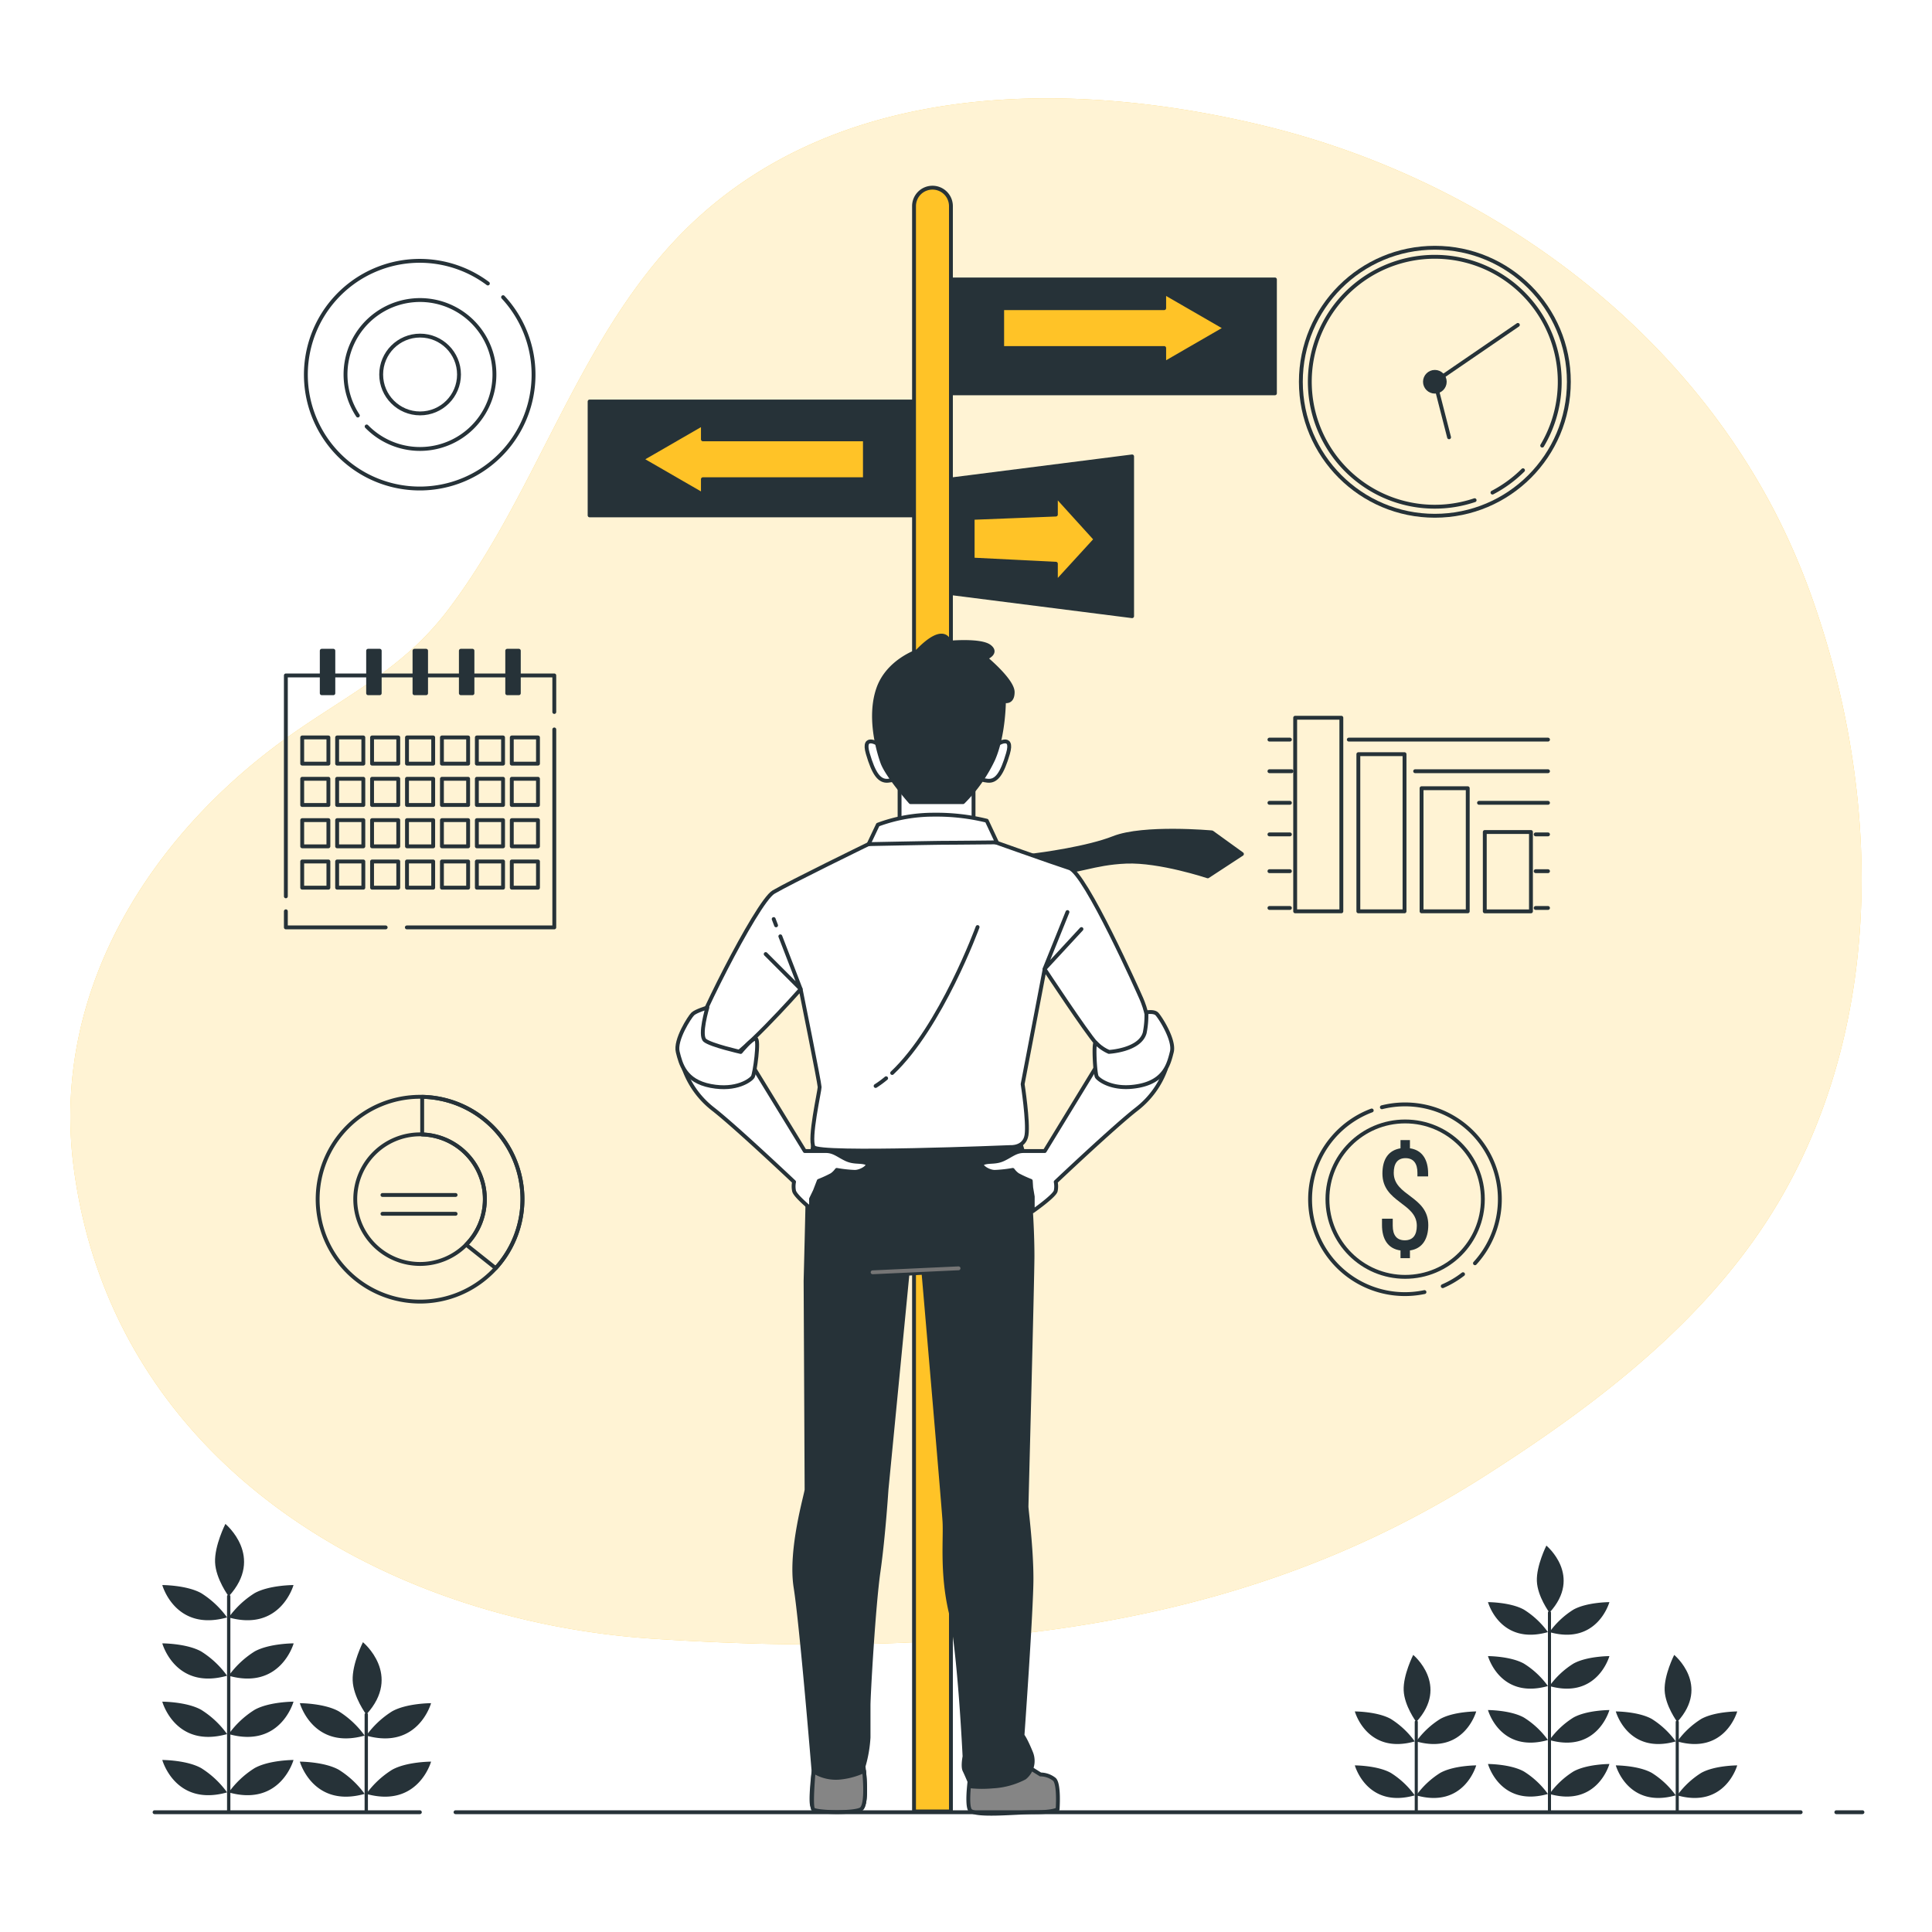 <svg class="animated" id="freepik_stories-business-decisions" xmlns="http://www.w3.org/2000/svg" viewBox="0 0 500 500" version="1.1" xmlns:xlink="http://www.w3.org/1999/xlink" xmlns:svgjs="http://svgjs.com/svgjs"><style>svg#freepik_stories-business-decisions:not(.animated) .animable {opacity: 0;}svg#freepik_stories-business-decisions.animated #freepik--background-simple--inject-66 {animation: 1s 1 forwards cubic-bezier(.36,-0.01,.5,1.38) slideRight;animation-delay: 0s;}svg#freepik_stories-business-decisions.animated #freepik--Signs--inject-66 {animation: 1s 1 forwards cubic-bezier(.36,-0.01,.5,1.38) lightSpeedRight;animation-delay: 0s;}svg#freepik_stories-business-decisions.animated #freepik--Graphics--inject-66 {animation: 1s 1 forwards cubic-bezier(.36,-0.01,.5,1.38) lightSpeedRight;animation-delay: 0s;}svg#freepik_stories-business-decisions.animated #freepik--Character--inject-66 {animation: 1s 1 forwards cubic-bezier(.36,-0.01,.5,1.38) zoomOut;animation-delay: 0s;}svg#freepik_stories-business-decisions.animated #freepik--Plants--inject-66 {animation: 1s 1 forwards cubic-bezier(.36,-0.01,.5,1.38) lightSpeedLeft;animation-delay: 0s;}svg#freepik_stories-business-decisions.animated #freepik--Floor--inject-66 {animation: 1s 1 forwards cubic-bezier(.36,-0.01,.5,1.38) lightSpeedLeft;animation-delay: 0s;}            @keyframes slideRight {                0% {                    opacity: 0;                    transform: translateX(30px);                }                100% {                    opacity: 1;                    transform: translateX(0);                }            }                    @keyframes lightSpeedRight {              from {                transform: translate3d(50%, 0, 0) skewX(-20deg);                opacity: 0;              }              60% {                transform: skewX(10deg);                opacity: 1;              }              80% {                transform: skewX(-2deg);              }              to {                opacity: 1;                transform: translate3d(0, 0, 0);              }            }                    @keyframes zoomOut {                0% {                    opacity: 0;                    transform: scale(1.5);                }                100% {                    opacity: 1;                    transform: scale(1);                }            }                    @keyframes lightSpeedLeft {              from {                transform: translate3d(-50%, 0, 0) skewX(20deg);                opacity: 0;              }              60% {                transform: skewX(-10deg);                opacity: 1;              }              80% {                transform: skewX(2deg);              }              to {                opacity: 1;                transform: translate3d(0, 0, 0);              }            }        </style><g id="freepik--background-simple--inject-66" class="animable" style="transform-origin: 249.995px 225.521px;"><path d="M459,131.83C432.43,81.13,382,46,327.71,32.69,275.88,20,213.48,20.62,174.47,62.43c-25.69,27.53-36,65.86-58.65,95.59-11.27,14.78-25.37,21.54-40.14,31.88C39.7,215.11,13.23,255.68,19,301.56c9.7,76.71,79.68,117.91,150,122.54,92.94,6.11,159.22-6.31,215.52-42.29,29.25-18.69,58.41-40.87,76.26-71.56,27-46.41,25.89-104.95,8.43-154.78A178.75,178.75,0,0,0,459,131.83Z" style="fill: #FFC327; transform-origin: 249.995px 225.521px;" id="elovudmh55108" class="animable"></path><g id="elo6quplw1tdf"><path d="M459,131.83C432.43,81.13,382,46,327.71,32.69,275.88,20,213.48,20.62,174.47,62.43c-25.69,27.53-36,65.86-58.65,95.59-11.27,14.78-25.37,21.54-40.14,31.88C39.7,215.11,13.23,255.68,19,301.56c9.7,76.71,79.68,117.91,150,122.54,92.94,6.11,159.22-6.31,215.52-42.29,29.25-18.69,58.41-40.87,76.26-71.56,27-46.41,25.89-104.95,8.43-154.78A178.75,178.75,0,0,0,459,131.83Z" style="fill: rgb(255, 255, 255); opacity: 0.8; transform-origin: 249.995px 225.521px;" class="animable" id="eliiy43y5ehc"></path></g></g><g id="freepik--Signs--inject-66" class="animable" style="transform-origin: 241.27px 258.685px;"><path d="M246.1,468.8h-9.55V53.34a4.77,4.77,0,0,1,4.77-4.77h0a4.77,4.77,0,0,1,4.78,4.77Z" style="fill: #FFC327; stroke: rgb(38, 50, 56); stroke-linecap: round; stroke-linejoin: round; transform-origin: 241.325px 258.685px;" id="eleagxij3vlyh" class="animable"></path><rect x="152.59" y="103.91" width="83.69" height="29.47" style="fill: rgb(38, 50, 56); stroke: rgb(38, 50, 56); stroke-linecap: round; stroke-linejoin: round; transform-origin: 194.435px 118.645px;" id="elwcwbsnqkisj" class="animable"></rect><rect x="246.26" y="72.32" width="83.69" height="29.47" style="fill: rgb(38, 50, 56); stroke: rgb(38, 50, 56); stroke-linecap: round; stroke-linejoin: round; transform-origin: 288.105px 87.055px;" id="el1q555c75x5v" class="animable"></rect><polygon points="246.26 153.53 292.99 159.47 292.99 118.12 246.26 124.06 246.26 153.53" style="fill: rgb(38, 50, 56); stroke: rgb(38, 50, 56); stroke-linecap: round; stroke-linejoin: round; transform-origin: 269.625px 138.795px;" id="el2cdqjekybb" class="animable"></polygon><polygon points="283.57 139.58 273.26 128.21 273.26 133.17 251.72 134.02 251.72 144.82 273.26 145.89 273.26 150.85 283.57 139.58" style="fill: #FFC327; stroke: rgb(38, 50, 56); stroke-linecap: round; stroke-linejoin: round; transform-origin: 267.645px 139.53px;" id="el956j1p2ctin" class="animable"></polygon><polygon points="317.19 84.91 301.29 75.73 301.29 79.75 259.36 79.75 259.36 90.07 301.29 90.07 301.29 94.1 317.19 84.91" style="fill: #FFC327; stroke: rgb(38, 50, 56); stroke-linecap: round; stroke-linejoin: round; transform-origin: 288.275px 84.915px;" id="eledp0df4pnu" class="animable"></polygon><polygon points="166.01 118.86 181.91 109.68 181.91 113.7 223.84 113.7 223.84 124.02 181.91 124.02 181.91 128.04 166.01 118.86" style="fill: #FFC327; stroke: rgb(38, 50, 56); stroke-linecap: round; stroke-linejoin: round; transform-origin: 194.925px 118.86px;" id="elax6bzzxyddi" class="animable"></polygon></g><g id="freepik--Graphics--inject-66" class="animable" style="transform-origin: 240px 201.44px;"><circle cx="371.34" cy="98.8" r="34.68" style="fill: none; stroke: rgb(38, 50, 56); stroke-linecap: round; stroke-linejoin: round; transform-origin: 371.34px 98.8px;" id="el9282j9mid5q" class="animable"></circle><path d="M394.15,121.7a32.65,32.65,0,0,1-7.9,5.78" style="fill: none; stroke: rgb(38, 50, 56); stroke-linecap: round; stroke-linejoin: round; transform-origin: 390.2px 124.59px;" id="el4hrdv496vwd" class="animable"></path><path d="M381.63,129.45a32.34,32.34,0,1,1,17.49-14.13" style="fill: none; stroke: rgb(38, 50, 56); stroke-linecap: round; stroke-linejoin: round; transform-origin: 371.319px 98.798px;" id="elnjpai6yrfj" class="animable"></path><circle cx="371.34" cy="98.8" r="2.56" style="fill: rgb(38, 50, 56); stroke: rgb(38, 50, 56); stroke-linecap: round; stroke-linejoin: round; transform-origin: 371.34px 98.8px;" id="elerjcbqjkzf" class="animable"></circle><polyline points="375.02 113.17 371.34 98.8 392.82 84.09" style="fill: none; stroke: rgb(38, 50, 56); stroke-linecap: round; stroke-linejoin: round; transform-origin: 382.08px 98.63px;" id="elda466tqzkpe" class="animable"></polyline><polyline points="143.45 188.78 143.45 240.01 105.29 240.01" style="fill: none; stroke: rgb(38, 50, 56); stroke-linecap: round; stroke-linejoin: round; transform-origin: 124.37px 214.395px;" id="elyxkhl3n23a" class="animable"></polyline><polyline points="73.98 231.97 73.98 174.8 143.45 174.8 143.45 184.26" style="fill: none; stroke: rgb(38, 50, 56); stroke-linecap: round; stroke-linejoin: round; transform-origin: 108.715px 203.385px;" id="ell5u4u4c488" class="animable"></polyline><polyline points="99.81 240.01 73.98 240.01 73.98 235.84" style="fill: none; stroke: rgb(38, 50, 56); stroke-linecap: round; stroke-linejoin: round; transform-origin: 86.895px 237.925px;" id="eliaa7ezbnhk" class="animable"></polyline><rect x="78.21" y="190.85" width="6.78" height="6.78" style="fill: none; stroke: rgb(38, 50, 56); stroke-linecap: round; stroke-linejoin: round; transform-origin: 81.6px 194.24px;" id="elsuuc2pvw3i" class="animable"></rect><rect x="87.25" y="190.85" width="6.78" height="6.78" style="fill: none; stroke: rgb(38, 50, 56); stroke-linecap: round; stroke-linejoin: round; transform-origin: 90.64px 194.24px;" id="elnj2c5ryftdf" class="animable"></rect><rect x="96.29" y="190.85" width="6.78" height="6.78" style="fill: none; stroke: rgb(38, 50, 56); stroke-linecap: round; stroke-linejoin: round; transform-origin: 99.68px 194.24px;" id="el6zqktrewso3" class="animable"></rect><rect x="105.33" y="190.85" width="6.78" height="6.78" style="fill: none; stroke: rgb(38, 50, 56); stroke-linecap: round; stroke-linejoin: round; transform-origin: 108.72px 194.24px;" id="elemsp39tlawr" class="animable"></rect><rect x="114.37" y="190.85" width="6.78" height="6.78" style="fill: none; stroke: rgb(38, 50, 56); stroke-linecap: round; stroke-linejoin: round; transform-origin: 117.76px 194.24px;" id="el2p4w1lnrrws" class="animable"></rect><rect x="123.41" y="190.85" width="6.78" height="6.78" style="fill: none; stroke: rgb(38, 50, 56); stroke-linecap: round; stroke-linejoin: round; transform-origin: 126.8px 194.24px;" id="elgl2sdk4e20r" class="animable"></rect><rect x="132.45" y="190.85" width="6.78" height="6.78" style="fill: none; stroke: rgb(38, 50, 56); stroke-linecap: round; stroke-linejoin: round; transform-origin: 135.84px 194.24px;" id="elgcp14ktlcln" class="animable"></rect><rect x="78.21" y="201.55" width="6.78" height="6.78" style="fill: none; stroke: rgb(38, 50, 56); stroke-linecap: round; stroke-linejoin: round; transform-origin: 81.6px 204.94px;" id="el3up9yrpulkt" class="animable"></rect><rect x="87.25" y="201.55" width="6.78" height="6.78" style="fill: none; stroke: rgb(38, 50, 56); stroke-linecap: round; stroke-linejoin: round; transform-origin: 90.64px 204.94px;" id="el4ihyla53l24" class="animable"></rect><rect x="96.29" y="201.55" width="6.78" height="6.78" style="fill: none; stroke: rgb(38, 50, 56); stroke-linecap: round; stroke-linejoin: round; transform-origin: 99.68px 204.94px;" id="el9jak3g7f9qu" class="animable"></rect><rect x="105.33" y="201.55" width="6.78" height="6.78" style="fill: none; stroke: rgb(38, 50, 56); stroke-linecap: round; stroke-linejoin: round; transform-origin: 108.72px 204.94px;" id="elnte71agtirt" class="animable"></rect><rect x="114.37" y="201.55" width="6.78" height="6.78" style="fill: none; stroke: rgb(38, 50, 56); stroke-linecap: round; stroke-linejoin: round; transform-origin: 117.76px 204.94px;" id="elyome6262ff" class="animable"></rect><rect x="123.41" y="201.55" width="6.78" height="6.78" style="fill: none; stroke: rgb(38, 50, 56); stroke-linecap: round; stroke-linejoin: round; transform-origin: 126.8px 204.94px;" id="elrnneah9n4qr" class="animable"></rect><rect x="132.45" y="201.55" width="6.78" height="6.78" style="fill: none; stroke: rgb(38, 50, 56); stroke-linecap: round; stroke-linejoin: round; transform-origin: 135.84px 204.94px;" id="elb7g0mi6oo28" class="animable"></rect><rect x="78.21" y="212.25" width="6.78" height="6.78" style="fill: none; stroke: rgb(38, 50, 56); stroke-linecap: round; stroke-linejoin: round; transform-origin: 81.6px 215.64px;" id="els52nagrai" class="animable"></rect><rect x="87.25" y="212.25" width="6.78" height="6.78" style="fill: none; stroke: rgb(38, 50, 56); stroke-linecap: round; stroke-linejoin: round; transform-origin: 90.64px 215.64px;" id="elei5w1boi68h" class="animable"></rect><rect x="96.29" y="212.25" width="6.78" height="6.78" style="fill: none; stroke: rgb(38, 50, 56); stroke-linecap: round; stroke-linejoin: round; transform-origin: 99.68px 215.64px;" id="eloslqkhb0g3r" class="animable"></rect><rect x="105.33" y="212.25" width="6.78" height="6.78" style="fill: none; stroke: rgb(38, 50, 56); stroke-linecap: round; stroke-linejoin: round; transform-origin: 108.72px 215.64px;" id="el7evl2vwr4jy" class="animable"></rect><rect x="114.37" y="212.25" width="6.78" height="6.78" style="fill: none; stroke: rgb(38, 50, 56); stroke-linecap: round; stroke-linejoin: round; transform-origin: 117.76px 215.64px;" id="elvaatm6uvokf" class="animable"></rect><rect x="123.41" y="212.25" width="6.78" height="6.78" style="fill: none; stroke: rgb(38, 50, 56); stroke-linecap: round; stroke-linejoin: round; transform-origin: 126.8px 215.64px;" id="el96lhz6l7dn" class="animable"></rect><rect x="132.45" y="212.25" width="6.78" height="6.78" style="fill: none; stroke: rgb(38, 50, 56); stroke-linecap: round; stroke-linejoin: round; transform-origin: 135.84px 215.64px;" id="el11v22awwcrko" class="animable"></rect><rect x="78.21" y="222.95" width="6.78" height="6.78" style="fill: none; stroke: rgb(38, 50, 56); stroke-linecap: round; stroke-linejoin: round; transform-origin: 81.6px 226.34px;" id="ele2vixvymwvn" class="animable"></rect><rect x="87.25" y="222.95" width="6.78" height="6.78" style="fill: none; stroke: rgb(38, 50, 56); stroke-linecap: round; stroke-linejoin: round; transform-origin: 90.64px 226.34px;" id="elkjxkkhbiso" class="animable"></rect><rect x="96.29" y="222.95" width="6.78" height="6.78" style="fill: none; stroke: rgb(38, 50, 56); stroke-linecap: round; stroke-linejoin: round; transform-origin: 99.68px 226.34px;" id="elva23tmvwtwb" class="animable"></rect><rect x="105.33" y="222.95" width="6.78" height="6.78" style="fill: none; stroke: rgb(38, 50, 56); stroke-linecap: round; stroke-linejoin: round; transform-origin: 108.72px 226.34px;" id="el4g83o5o451b" class="animable"></rect><rect x="114.37" y="222.95" width="6.78" height="6.78" style="fill: none; stroke: rgb(38, 50, 56); stroke-linecap: round; stroke-linejoin: round; transform-origin: 117.76px 226.34px;" id="elc2gcrprs024" class="animable"></rect><rect x="123.41" y="222.95" width="6.78" height="6.78" style="fill: none; stroke: rgb(38, 50, 56); stroke-linecap: round; stroke-linejoin: round; transform-origin: 126.8px 226.34px;" id="el6vsuwx2b9e6" class="animable"></rect><rect x="132.45" y="222.95" width="6.78" height="6.78" style="fill: none; stroke: rgb(38, 50, 56); stroke-linecap: round; stroke-linejoin: round; transform-origin: 135.84px 226.34px;" id="eliv9thmlomrn" class="animable"></rect><path d="M86.27,179.41h-3v-11h3Zm12-11h-3v11h3Zm12,0h-3v11h3Zm12,0h-3v11h3Zm12,0h-3v11h3Z" style="fill: rgb(38, 50, 56); stroke: rgb(38, 50, 56); stroke-linecap: round; stroke-linejoin: round; transform-origin: 108.77px 173.91px;" id="el2hvii55bhlr" class="animable"></path><path d="M108.72,283.85a26.5,26.5,0,1,0,26.49,26.5A26.49,26.49,0,0,0,108.72,283.85Zm0,43.26a16.77,16.77,0,1,1,16.76-16.76A16.77,16.77,0,0,1,108.72,327.11Z" style="fill: none; stroke: rgb(38, 50, 56); stroke-linecap: round; stroke-linejoin: round; transform-origin: 108.71px 310.35px;" id="elbdxkyry5mk9" class="animable"></path><path d="M109.26,283.86v9.75a16.74,16.74,0,0,1,11.38,28.51l7.65,6.08a26.49,26.49,0,0,0-19-44.34Z" style="fill: none; stroke: rgb(38, 50, 56); stroke-linecap: round; stroke-linejoin: round; transform-origin: 122.236px 306.03px;" id="elicqidbm7sus" class="animable"></path><line x1="98.98" y1="309.26" x2="117.91" y2="309.26" style="fill: none; stroke: rgb(38, 50, 56); stroke-linecap: round; stroke-linejoin: round; transform-origin: 108.445px 309.26px;" id="ely6fcdi2y2un" class="animable"></line><line x1="98.98" y1="314.13" x2="117.91" y2="314.13" style="fill: none; stroke: rgb(38, 50, 56); stroke-linecap: round; stroke-linejoin: round; transform-origin: 108.445px 314.13px;" id="el6n1m3c1s247" class="animable"></line><line x1="349.07" y1="191.41" x2="400.62" y2="191.41" style="fill: none; stroke: rgb(38, 50, 56); stroke-linecap: round; stroke-linejoin: round; transform-origin: 374.845px 191.41px;" id="el3wwa3x4drtq" class="animable"></line><line x1="328.53" y1="191.41" x2="333.83" y2="191.41" style="fill: none; stroke: rgb(38, 50, 56); stroke-linecap: round; stroke-linejoin: round; transform-origin: 331.18px 191.41px;" id="elrn7eiamp19j" class="animable"></line><line x1="366.24" y1="199.59" x2="400.62" y2="199.59" style="fill: none; stroke: rgb(38, 50, 56); stroke-linecap: round; stroke-linejoin: round; transform-origin: 383.43px 199.59px;" id="el96n7fp84uei" class="animable"></line><line x1="328.53" y1="199.59" x2="334.25" y2="199.59" style="fill: none; stroke: rgb(38, 50, 56); stroke-linecap: round; stroke-linejoin: round; transform-origin: 331.39px 199.59px;" id="elg660ka2wha5" class="animable"></line><line x1="382.77" y1="207.77" x2="400.62" y2="207.77" style="fill: none; stroke: rgb(38, 50, 56); stroke-linecap: round; stroke-linejoin: round; transform-origin: 391.695px 207.77px;" id="elg7rukhownf" class="animable"></line><line x1="328.53" y1="207.77" x2="333.83" y2="207.77" style="fill: none; stroke: rgb(38, 50, 56); stroke-linecap: round; stroke-linejoin: round; transform-origin: 331.18px 207.77px;" id="el6sr5lpz7c7i" class="animable"></line><line x1="397.43" y1="215.94" x2="400.62" y2="215.94" style="fill: none; stroke: rgb(38, 50, 56); stroke-linecap: round; stroke-linejoin: round; transform-origin: 399.025px 215.94px;" id="elygvpz1lzerb" class="animable"></line><line x1="328.53" y1="215.94" x2="333.83" y2="215.94" style="fill: none; stroke: rgb(38, 50, 56); stroke-linecap: round; stroke-linejoin: round; transform-origin: 331.18px 215.94px;" id="elwxjf697jlrj" class="animable"></line><line x1="397.43" y1="225.46" x2="400.62" y2="225.46" style="fill: none; stroke: rgb(38, 50, 56); stroke-linecap: round; stroke-linejoin: round; transform-origin: 399.025px 225.46px;" id="elgto1lqcq8ha" class="animable"></line><line x1="328.53" y1="225.46" x2="333.83" y2="225.46" style="fill: none; stroke: rgb(38, 50, 56); stroke-linecap: round; stroke-linejoin: round; transform-origin: 331.18px 225.46px;" id="elashsfpjqodp" class="animable"></line><line x1="397.43" y1="234.98" x2="400.62" y2="234.98" style="fill: none; stroke: rgb(38, 50, 56); stroke-linecap: round; stroke-linejoin: round; transform-origin: 399.025px 234.98px;" id="el4othsdun7qn" class="animable"></line><line x1="328.53" y1="234.98" x2="333.83" y2="234.98" style="fill: none; stroke: rgb(38, 50, 56); stroke-linecap: round; stroke-linejoin: round; transform-origin: 331.18px 234.98px;" id="elmssqy36sl9" class="animable"></line><rect x="335.19" y="185.75" width="11.95" height="50.1" style="fill: none; stroke: rgb(38, 50, 56); stroke-linecap: round; stroke-linejoin: round; transform-origin: 341.165px 210.8px;" id="elnsh3ytmxdh" class="animable"></rect><rect x="351.54" y="195.18" width="11.95" height="40.67" style="fill: none; stroke: rgb(38, 50, 56); stroke-linecap: round; stroke-linejoin: round; transform-origin: 357.515px 215.515px;" id="el4bb5u62v7od" class="animable"></rect><rect x="367.9" y="203.99" width="11.95" height="31.86" style="fill: none; stroke: rgb(38, 50, 56); stroke-linecap: round; stroke-linejoin: round; transform-origin: 373.875px 219.92px;" id="el21r2cl7yrqg" class="animable"></rect><rect x="384.26" y="215.32" width="11.95" height="20.54" style="fill: none; stroke: rgb(38, 50, 56); stroke-linecap: round; stroke-linejoin: round; transform-origin: 390.235px 225.59px;" id="ely3suaegohxo" class="animable"></rect><path d="M126.26,73.37a29.46,29.46,0,1,0,3.94,3.54" style="fill: none; stroke: rgb(38, 50, 56); stroke-linecap: round; stroke-linejoin: round; transform-origin: 108.62px 96.965px;" id="elqr3987y9ag" class="animable"></path><path d="M94.89,110.37a19.27,19.27,0,1,0-2.28-2.83" style="fill: none; stroke: rgb(38, 50, 56); stroke-linecap: round; stroke-linejoin: round; transform-origin: 108.689px 96.919px;" id="eljgv082ht7o" class="animable"></path><circle cx="108.72" cy="96.92" r="10.07" style="fill: none; stroke: rgb(38, 50, 56); stroke-linecap: round; stroke-linejoin: round; transform-origin: 108.72px 96.92px;" id="el3ut1qgbn1v" class="animable"></circle><path d="M364.89,297.18c3.23.46,4.71,3,4.71,6.54v.73h-2.77v-.92c0-2.35-.95-3.8-3.08-3.8s-3.05,1.45-3.05,3.8c0,6,8.94,6,8.94,13.51,0,3.57-1.52,6.12-4.75,6.58v2h-2.44v-2c-3.31-.46-4.79-3-4.79-6.58V315.4h2.78v1.83c0,2.39,1,3.76,3.12,3.76s3.11-1.37,3.11-3.76c0-5.94-8.9-6-8.9-13.51,0-3.65,1.49-6,4.68-6.54v-2.13h2.44Z" style="fill: rgb(38, 50, 56); transform-origin: 363.65px 310.335px;" id="el1al9tli9x3j" class="animable"></path><path d="M373.38,332.86a24.27,24.27,0,0,0,5.25-3.1" style="fill: none; stroke: rgb(38, 50, 56); stroke-linecap: round; stroke-linejoin: round; transform-origin: 376.005px 331.31px;" id="elrntwlo3mt3" class="animable"></path><path d="M355,287.39a24.54,24.54,0,0,0,13.65,47" style="fill: none; stroke: rgb(38, 50, 56); stroke-linecap: round; stroke-linejoin: round; transform-origin: 353.85px 311.154px;" id="elmqm8vqme9qg" class="animable"></path><path d="M381.72,326.93a24.54,24.54,0,0,0-24.09-40.37" style="fill: none; stroke: rgb(38, 50, 56); stroke-linecap: round; stroke-linejoin: round; transform-origin: 372.896px 306.374px;" id="eldgtrqbo8ods" class="animable"></path><g id="elebxd2dzvcoo"><circle cx="363.65" cy="310.34" r="20.11" style="fill: none; stroke: rgb(38, 50, 56); stroke-linecap: round; stroke-linejoin: round; transform-origin: 363.65px 310.34px; transform: rotate(-42.81deg);" class="animable" id="elz8ed3dc6ac"></circle></g></g><g id="freepik--Character--inject-66" class="animable" style="transform-origin: 248.353px 316.943px;"><path d="M266,221.56l.71-.08c3-.37,14.76-1.95,21.49-4.61,7.76-3.07,25.45-1.45,25.45-1.45l7.76,5.6-8.84,5.78s-12.46-4.16-21.12-3.8-12.81,2.89-18.23,2.53-12.09-4-12.09-4Z" style="fill: rgb(38, 50, 56); stroke: rgb(38, 50, 56); stroke-linecap: round; stroke-linejoin: round; transform-origin: 291.27px 220.896px;" id="eleibhrez3vkb" class="animable"></path><polygon points="232.81 204 232.81 215.61 251.95 215.61 251.95 202.17 232.81 204" style="fill: rgb(255, 255, 255); stroke: rgb(38, 50, 56); stroke-linecap: round; stroke-linejoin: round; transform-origin: 242.38px 208.89px;" id="elxrom6tb31vc" class="animable"></polygon><path d="M227.58,192.73s-4.53-3-3,2.26,3,7.31,5.29,7.06,3.53-1,2.77-3S227.58,192.73,227.58,192.73Z" style="fill: rgb(255, 255, 255); stroke: rgb(38, 50, 56); stroke-linecap: round; stroke-linejoin: round; transform-origin: 228.564px 196.974px;" id="elph1s3qp4b9i" class="animable"></path><path d="M257.87,192.73s4.53-3,3,2.26-3,7.31-5.29,7.06-3.52-1-2.77-3S257.87,192.73,257.87,192.73Z" style="fill: rgb(255, 255, 255); stroke: rgb(38, 50, 56); stroke-linecap: round; stroke-linejoin: round; transform-origin: 256.888px 196.974px;" id="elq5veylsh1wq" class="animable"></path><path d="M237.41,168.55s-7.56,2.51-10.08,9.57-.25,15.61,1,19.14,7.31,10.33,7.31,10.33h13.6a39.12,39.12,0,0,0,7.81-11.08c2.77-6.3,2.77-15.12,2.77-15.12s2.26.76,2.26-2.27-7-8.81-7-8.81,3.28-1.26,1-3-10.33-1-10.33-1S244.71,161,237.41,168.55Z" style="fill: rgb(38, 50, 56); stroke: rgb(38, 50, 56); stroke-linecap: round; stroke-linejoin: round; transform-origin: 244.136px 186.043px;" id="elhfvkobqjf89" class="animable"></path><path d="M267.21,457.94l2.07,1.29a5.84,5.84,0,0,1,3.62,1.29c1.29,1.3.81,7.72.81,7.72s-1,.76-5.95.76S252,470.2,251,468.39s.18-9.42.18-9.42Z" style="fill: rgb(133, 133, 133); stroke: rgb(38, 50, 56); stroke-linecap: round; stroke-linejoin: round; transform-origin: 262.198px 463.665px;" id="el9hcfghxncmf" class="animable"></path><path d="M210.57,295.27S209,306.65,209,309s-.52,22.5-.52,22.5.26,53,.26,54-4.4,15.52-2.84,25.35,4.65,47.58,4.65,47.58-1,8.28-.26,9.05,10.35,1.81,12.42.78.77-11.12.77-11.12a33.29,33.29,0,0,0,1.3-7.5v-8.28c0-2.58,1.29-25.6,2.58-34.65s2.07-21.21,2.07-21.21l5.43-55.86,4.14-.26s5.17,60,5.43,64.4S243.67,407,246,417.07s3.62,37.5,3.62,37.5-.52,2.59,0,3.62,1.81,4.14,1.81,4.14a29.74,29.74,0,0,0,5.43,0,20.08,20.08,0,0,0,8.32-2.26,5.59,5.59,0,0,0,1.68-6.42c-1.55-3.79-2.24-4.51-2.24-4.51s2.33-32.58,2.33-40.6-1.29-17.84-1.29-18.62,1.55-59,1.55-64.91-.52-22-3.11-29-44-5.17-48.1-4.91A6.34,6.34,0,0,0,210.57,295.27Z" style="fill: rgb(38, 50, 56); stroke: rgb(38, 50, 56); stroke-linecap: round; stroke-linejoin: round; transform-origin: 236.412px 379.692px;" id="el0jpc8yrxuawt" class="animable"></path><line x1="225.83" y1="329.27" x2="248.07" y2="328.24" style="fill: none; stroke: rgb(117, 117, 117); stroke-linecap: round; stroke-linejoin: round; transform-origin: 236.95px 328.755px;" id="elka7z5cnbc0j" class="animable"></line><path d="M238.76,215.1l-14,3.36s-20.18,9.83-24.57,12.41-21.73,37.5-20.95,39.31,4.14,4.14,7.5,4.66S207.21,256,207.21,256s4.91,24.31,4.91,25.34-2.84,13.45-1.55,15.52,50.95,0,50.95,0,3.62.26,4.14-3.1-1-13.19-1-13.19l5.69-29.74s10.87,16.48,13.31,19.13c4.23,4.61,9.49,2.68,12.29-.77,2.45-3,.26-8.8-.51-10.61S280.91,226,276.78,224.67s-21.47-7.5-21.47-7.5Z" style="fill: rgb(255, 255, 255); stroke: rgb(38, 50, 56); stroke-linecap: round; stroke-linejoin: round; transform-origin: 238.146px 256.44px;" id="elih5yay7eheh" class="animable"></path><path d="M224.8,218.46s17.09-.35,19.93-.35S258,218,258,218l-2.63-5.6a54.47,54.47,0,0,0-13.7-1.56,41.32,41.32,0,0,0-14.48,2.59Z" style="fill: rgb(255, 255, 255); stroke: rgb(38, 50, 56); stroke-linecap: round; stroke-linejoin: round; transform-origin: 241.4px 214.648px;" id="el5kz7jjp2hh2" class="animable"></path><polyline points="201.95 242.32 207.21 255.96 198.16 246.91" style="fill: none; stroke: rgb(38, 50, 56); stroke-linecap: round; stroke-linejoin: round; transform-origin: 202.685px 249.14px;" id="elvladodtln6" class="animable"></polyline><line x1="200.23" y1="237.85" x2="200.85" y2="239.48" style="fill: none; stroke: rgb(38, 50, 56); stroke-linecap: round; stroke-linejoin: round; transform-origin: 200.54px 238.665px;" id="elb7e0cogur2f" class="animable"></line><path d="M229.33,279.05a25.8,25.8,0,0,1-2.72,2" style="fill: none; stroke: rgb(38, 50, 56); stroke-linecap: round; stroke-linejoin: round; transform-origin: 227.97px 280.05px;" id="ellwcpss4qnon" class="animable"></path><path d="M253,239.92s-9.45,25.85-22.11,37.77" style="fill: none; stroke: rgb(38, 50, 56); stroke-linecap: round; stroke-linejoin: round; transform-origin: 241.945px 258.805px;" id="elsp61mo0xes8" class="animable"></path><polyline points="276.26 236.04 270.31 250.79 279.88 240.44" style="fill: none; stroke: rgb(38, 50, 56); stroke-linecap: round; stroke-linejoin: round; transform-origin: 275.095px 243.415px;" id="elqjh1tr8ynmh" class="animable"></polyline><path d="M177,276.65a23,23,0,0,0,7.5,10.34c5.69,4.4,21,18.88,21,18.88a5.81,5.81,0,0,0,0,2.33c.26,1.29,4.4,4.65,4.4,4.65v-2.58l1-2.07,1-2.59a30.24,30.24,0,0,0,3.37-1.55,5.44,5.44,0,0,0,1.29-1.29,33.93,33.93,0,0,0,4.65.51c1.81,0,4.4-1.81,2.85-2.32s-3.1,0-5.17-1-3.11-2.07-5.18-2.07h-5.43L194,274.58Z" style="fill: rgb(255, 255, 255); stroke: rgb(38, 50, 56); stroke-linecap: round; stroke-linejoin: round; transform-origin: 200.767px 293.715px;" id="el6vjqhy24mm4" class="animable"></path><path d="M183.07,260.75s-3,.9-3.79,1.67-4.66,6.73-3.88,9.83,1.81,7.5,8.53,8.79,10.35-1.55,10.87-2.32,1.79-9.93.75-9.93-3.86,3.46-3.86,3.46-7.7-1.74-9.25-3S183.07,260.75,183.07,260.75Z" style="fill: rgb(255, 255, 255); stroke: rgb(38, 50, 56); stroke-linecap: round; stroke-linejoin: round; transform-origin: 185.622px 271.061px;" id="elo6gf01mzik" class="animable"></path><path d="M301.72,276.65a23,23,0,0,1-7.5,10.34c-5.69,4.4-21,18.88-21,18.88a5.81,5.81,0,0,1,0,2.33c-.26,1.29-5.95,5.27-5.95,5.27V309.7l-.4-2.38-.11-1.71a30.24,30.24,0,0,1-3.37-1.55,5.44,5.44,0,0,1-1.29-1.29,33.93,33.93,0,0,1-4.65.51c-1.81,0-4.4-1.81-2.85-2.32s3.1,0,5.17-1,3.11-2.07,5.18-2.07h5.43l14.22-23.27Z" style="fill: rgb(255, 255, 255); stroke: rgb(38, 50, 56); stroke-linecap: round; stroke-linejoin: round; transform-origin: 277.923px 294.045px;" id="elykjn9vl565" class="animable"></path><path d="M296.68,262s1.94-.37,2.71.4,4.66,6.73,3.88,9.83-1.81,7.5-8.53,8.79-10.35-1.55-10.87-2.32-.93-9.58-.25-8.8a10.7,10.7,0,0,0,3.36,2.33s8-.41,9.27-4.94A22.83,22.83,0,0,0,296.68,262Z" style="fill: rgb(255, 255, 255); stroke: rgb(38, 50, 56); stroke-linecap: round; stroke-linejoin: round; transform-origin: 293.318px 271.631px;" id="elayv1zwpa9h8" class="animable"></path><path d="M222.73,468.28c1.63-.82,1.17-7.27.9-9.95a19.06,19.06,0,0,1-5.82,1.67,10.88,10.88,0,0,1-7.24-1.55s-.83,8.95-.13,9.79S220.66,469.31,222.73,468.28Z" style="fill: rgb(133, 133, 133); stroke: rgb(38, 50, 56); stroke-linecap: round; stroke-linejoin: round; transform-origin: 217.031px 463.647px;" id="elf4b9lplune" class="animable"></path></g><g id="freepik--Plants--inject-66" class="animable" style="transform-origin: 245.795px 431.86px;"><path d="M401,469.33a.4.4,0,0,1-.4-.4V417.35a.4.4,0,1,1,.8,0v51.58A.4.4,0,0,1,401,469.33Z" style="fill: rgb(38, 50, 56); transform-origin: 401px 443.14px;" id="eltz0ktgtf01e" class="animable"></path><path d="M400.6,464.28a22,22,0,0,0-6.21-5.82c-3.49-1.94-9.3-1.94-9.3-1.94S388.19,467.77,400.6,464.28Z" style="fill: rgb(38, 50, 56); transform-origin: 392.845px 460.736px;" id="elz6lpvt59yfm" class="animable"></path><path d="M401,464.28a22.09,22.09,0,0,1,6.2-5.82c3.49-1.94,9.31-1.94,9.31-1.94S413.4,467.77,401,464.28Z" style="fill: rgb(38, 50, 56); transform-origin: 408.755px 460.736px;" id="elp076dctfoa" class="animable"></path><path d="M400.6,450.32a22,22,0,0,0-6.21-5.82c-3.49-1.94-9.3-1.94-9.3-1.94S388.19,453.81,400.6,450.32Z" style="fill: rgb(38, 50, 56); transform-origin: 392.845px 446.776px;" id="elbwd8s5lzpti" class="animable"></path><path d="M401,450.32a22.09,22.09,0,0,1,6.2-5.82c3.49-1.94,9.31-1.94,9.31-1.94S413.4,453.81,401,450.32Z" style="fill: rgb(38, 50, 56); transform-origin: 408.755px 446.776px;" id="el9dvr0tmoejp" class="animable"></path><path d="M400.6,436.35a21.92,21.92,0,0,0-6.21-5.81c-3.49-1.94-9.3-1.94-9.3-1.94S388.19,439.84,400.6,436.35Z" style="fill: rgb(38, 50, 56); transform-origin: 392.845px 432.811px;" id="elzndqxu1lz7" class="animable"></path><path d="M401,436.35a22,22,0,0,1,6.2-5.81c3.49-1.94,9.31-1.94,9.31-1.94S413.4,439.84,401,436.35Z" style="fill: rgb(38, 50, 56); transform-origin: 408.755px 432.811px;" id="elfjimmjtk88" class="animable"></path><path d="M400.6,422.39a22,22,0,0,0-6.21-5.82c-3.49-1.94-9.3-1.94-9.3-1.94S388.19,425.88,400.6,422.39Z" style="fill: rgb(38, 50, 56); transform-origin: 392.845px 418.846px;" id="elosqp68ryd9" class="animable"></path><path d="M401,422.39a22.09,22.09,0,0,1,6.2-5.82c3.49-1.94,9.31-1.94,9.31-1.94S413.4,425.88,401,422.39Z" style="fill: rgb(38, 50, 56); transform-origin: 408.755px 418.846px;" id="eltv8cazfa4qc" class="animable"></path><path d="M401,417.35s-3.11-4.18-3.26-8.17,2.46-9.18,2.46-9.18S409.7,407.85,401,417.35Z" style="fill: rgb(38, 50, 56); transform-origin: 401.202px 408.675px;" id="elojmlkyhh8a" class="animable"></path><path d="M59.19,469.33a.43.43,0,0,1-.43-.43V413.14a.43.43,0,0,1,.86,0V468.9A.43.43,0,0,1,59.19,469.33Z" style="fill: rgb(38, 50, 56); transform-origin: 59.19px 441.02px;" id="el0vel7bpz2tse" class="animable"></path><path d="M58.77,463.87a23.89,23.89,0,0,0-6.71-6.29c-3.77-2.1-10.06-2.1-10.06-2.1S45.35,467.64,58.77,463.87Z" style="fill: rgb(38, 50, 56); transform-origin: 50.385px 460.037px;" id="el0zt2h7jhtbb" class="animable"></path><path d="M59.19,463.87a23.89,23.89,0,0,1,6.71-6.29c3.77-2.1,10.06-2.1,10.06-2.1S72.6,467.64,59.19,463.87Z" style="fill: rgb(38, 50, 56); transform-origin: 67.575px 460.037px;" id="ele7d3yc27ij" class="animable"></path><path d="M58.77,448.78a23.74,23.74,0,0,0-6.71-6.29c-3.77-2.1-10.06-2.1-10.06-2.1S45.35,452.55,58.77,448.78Z" style="fill: rgb(38, 50, 56); transform-origin: 50.385px 444.947px;" id="elxjx6ka0tuf8" class="animable"></path><path d="M59.19,448.78a23.74,23.74,0,0,1,6.71-6.29c3.77-2.1,10.06-2.1,10.06-2.1S72.6,452.55,59.19,448.78Z" style="fill: rgb(38, 50, 56); transform-origin: 67.575px 444.947px;" id="elf2eq133u0f" class="animable"></path><path d="M58.77,433.68a23.89,23.89,0,0,0-6.71-6.29C48.29,425.3,42,425.3,42,425.3S45.35,437.46,58.77,433.68Z" style="fill: rgb(38, 50, 56); transform-origin: 50.385px 429.854px;" id="elqlo43i7ox7" class="animable"></path><path d="M59.19,433.68a23.89,23.89,0,0,1,6.71-6.29C69.67,425.3,76,425.3,76,425.3S72.6,437.46,59.19,433.68Z" style="fill: rgb(38, 50, 56); transform-origin: 67.595px 429.854px;" id="elxofnamcdr6d" class="animable"></path><path d="M58.77,418.59a23.89,23.89,0,0,0-6.71-6.29C48.29,410.21,42,410.21,42,410.21S45.35,422.36,58.77,418.59Z" style="fill: rgb(38, 50, 56); transform-origin: 50.385px 414.763px;" id="elold4k5tp9qk" class="animable"></path><path d="M59.19,418.59a23.89,23.89,0,0,1,6.71-6.29c3.77-2.09,10.06-2.09,10.06-2.09S72.6,422.36,59.19,418.59Z" style="fill: rgb(38, 50, 56); transform-origin: 67.575px 414.763px;" id="elck9kpjdilkq" class="animable"></path><path d="M59.19,413.14s-3.36-4.51-3.53-8.83,2.67-9.92,2.67-9.92S68.61,402.87,59.19,413.14Z" style="fill: rgb(38, 50, 56); transform-origin: 59.409px 403.765px;" id="elxaf6dyuy03p" class="animable"></path><path d="M95.22,469.08V443.72a.43.43,0,1,0-.86,0v25.36Z" style="fill: rgb(38, 50, 56); transform-origin: 94.79px 456.185px;" id="eloalqupt5u1q" class="animable"></path><path d="M94.37,464.26A23.89,23.89,0,0,0,87.66,458c-3.77-2.09-10.06-2.09-10.06-2.09S81,468,94.37,464.26Z" style="fill: rgb(38, 50, 56); transform-origin: 85.985px 460.444px;" id="el7rp3qg6a5oq" class="animable"></path><path d="M94.79,464.26A23.89,23.89,0,0,1,101.5,458c3.77-2.09,10.06-2.09,10.06-2.09S108.21,468,94.79,464.26Z" style="fill: rgb(38, 50, 56); transform-origin: 103.175px 460.444px;" id="elp1wgyv39689" class="animable"></path><path d="M94.37,449.17a23.89,23.89,0,0,0-6.71-6.29c-3.77-2.1-10.06-2.1-10.06-2.1S81,452.94,94.37,449.17Z" style="fill: rgb(38, 50, 56); transform-origin: 85.985px 445.338px;" id="elbrwbla6a5m" class="animable"></path><path d="M94.79,449.17a23.89,23.89,0,0,1,6.71-6.29c3.77-2.1,10.06-2.1,10.06-2.1S108.21,452.94,94.79,449.17Z" style="fill: rgb(38, 50, 56); transform-origin: 103.175px 445.338px;" id="elehb2bcx3cz8" class="animable"></path><path d="M94.79,443.72s-3.36-4.51-3.52-8.83S93.93,425,93.93,425,104.21,433.45,94.79,443.72Z" style="fill: rgb(38, 50, 56); transform-origin: 95.014px 434.36px;" id="el6ej2labc5wm" class="animable"></path><path d="M366.93,469.1V445.64a.4.4,0,0,0-.8,0V469.1Z" style="fill: rgb(38, 50, 56); transform-origin: 366.53px 457.172px;" id="el1o81oifb0cck" class="animable"></path><path d="M366.14,464.64a22.09,22.09,0,0,0-6.2-5.82c-3.49-1.94-9.31-1.94-9.31-1.94S353.73,468.13,366.14,464.64Z" style="fill: rgb(38, 50, 56); transform-origin: 358.385px 461.096px;" id="elgoa7pqphxl" class="animable"></path><path d="M366.53,464.64a22,22,0,0,1,6.21-5.82c3.49-1.94,9.3-1.94,9.3-1.94S378.94,468.13,366.53,464.64Z" style="fill: rgb(38, 50, 56); transform-origin: 374.285px 461.096px;" id="el1hns4po02x1" class="animable"></path><path d="M366.14,450.68a22.09,22.09,0,0,0-6.2-5.82c-3.49-1.94-9.31-1.94-9.31-1.94S353.73,454.17,366.14,450.68Z" style="fill: rgb(38, 50, 56); transform-origin: 358.385px 447.136px;" id="elsh0on3ya3kq" class="animable"></path><path d="M366.53,450.68a22,22,0,0,1,6.21-5.82c3.49-1.94,9.3-1.94,9.3-1.94S378.94,454.17,366.53,450.68Z" style="fill: rgb(38, 50, 56); transform-origin: 374.285px 447.136px;" id="elai8465jkk0c" class="animable"></path><path d="M366.53,445.64s-3.1-4.18-3.26-8.17,2.47-9.18,2.47-9.18S375.24,436.13,366.53,445.64Z" style="fill: rgb(38, 50, 56); transform-origin: 366.735px 436.965px;" id="elrug0cuynx4p" class="animable"></path><path d="M434.47,469.1V445.64a.4.4,0,0,0-.8,0V469.1Z" style="fill: rgb(38, 50, 56); transform-origin: 434.07px 457.17px;" id="elhgcp9ovrhg8" class="animable"></path><path d="M433.68,464.64a22.09,22.09,0,0,0-6.2-5.82c-3.49-1.94-9.31-1.94-9.31-1.94S421.27,468.13,433.68,464.64Z" style="fill: rgb(38, 50, 56); transform-origin: 425.925px 461.096px;" id="eltaamz5wb2b" class="animable"></path><path d="M434.07,464.64a22.2,22.2,0,0,1,6.21-5.82c3.49-1.94,9.31-1.94,9.31-1.94S446.48,468.13,434.07,464.64Z" style="fill: rgb(38, 50, 56); transform-origin: 441.83px 461.096px;" id="elk0bwjyjjpll" class="animable"></path><path d="M433.68,450.68a22.09,22.09,0,0,0-6.2-5.82c-3.49-1.94-9.31-1.94-9.31-1.94S421.27,454.17,433.68,450.68Z" style="fill: rgb(38, 50, 56); transform-origin: 425.925px 447.136px;" id="el9j2tb69cq77" class="animable"></path><path d="M434.07,450.68a22.2,22.2,0,0,1,6.21-5.82c3.49-1.94,9.31-1.94,9.31-1.94S446.48,454.17,434.07,450.68Z" style="fill: rgb(38, 50, 56); transform-origin: 441.83px 447.136px;" id="el7hp3m9jr36l" class="animable"></path><path d="M434.07,445.64s-3.1-4.18-3.26-8.17,2.47-9.18,2.47-9.18S442.78,436.13,434.07,445.64Z" style="fill: rgb(38, 50, 56); transform-origin: 434.275px 436.965px;" id="elrfwv7a8nd29" class="animable"></path></g><g id="freepik--Floor--inject-66" class="animable" style="transform-origin: 261px 469px;"><line x1="475.24" y1="469" x2="482" y2="469" style="fill: none; stroke: rgb(38, 50, 56); stroke-linecap: round; stroke-linejoin: round; transform-origin: 478.62px 469px;" id="elyym5rki2ij" class="animable"></line><line x1="117.89" y1="469" x2="466.01" y2="469" style="fill: none; stroke: rgb(38, 50, 56); stroke-linecap: round; stroke-linejoin: round; transform-origin: 291.95px 469px;" id="el0oee45jo3mlk" class="animable"></line><line x1="40" y1="469" x2="108.66" y2="469" style="fill: none; stroke: rgb(38, 50, 56); stroke-linecap: round; stroke-linejoin: round; transform-origin: 74.33px 469px;" id="elfiehch3gqam" class="animable"></line></g><defs>     <filter id="active" height="200%">         <feMorphology in="SourceAlpha" result="DILATED" operator="dilate" radius="2"></feMorphology>                <feFlood flood-color="#32DFEC" flood-opacity="1" result="PINK"></feFlood>        <feComposite in="PINK" in2="DILATED" operator="in" result="OUTLINE"></feComposite>        <feMerge>            <feMergeNode in="OUTLINE"></feMergeNode>            <feMergeNode in="SourceGraphic"></feMergeNode>        </feMerge>    </filter>    <filter id="hover" height="200%">        <feMorphology in="SourceAlpha" result="DILATED" operator="dilate" radius="2"></feMorphology>                <feFlood flood-color="#ff0000" flood-opacity="0.5" result="PINK"></feFlood>        <feComposite in="PINK" in2="DILATED" operator="in" result="OUTLINE"></feComposite>        <feMerge>            <feMergeNode in="OUTLINE"></feMergeNode>            <feMergeNode in="SourceGraphic"></feMergeNode>        </feMerge>            <feColorMatrix type="matrix" values="0   0   0   0   0                0   1   0   0   0                0   0   0   0   0                0   0   0   1   0 "></feColorMatrix>    </filter></defs></svg>